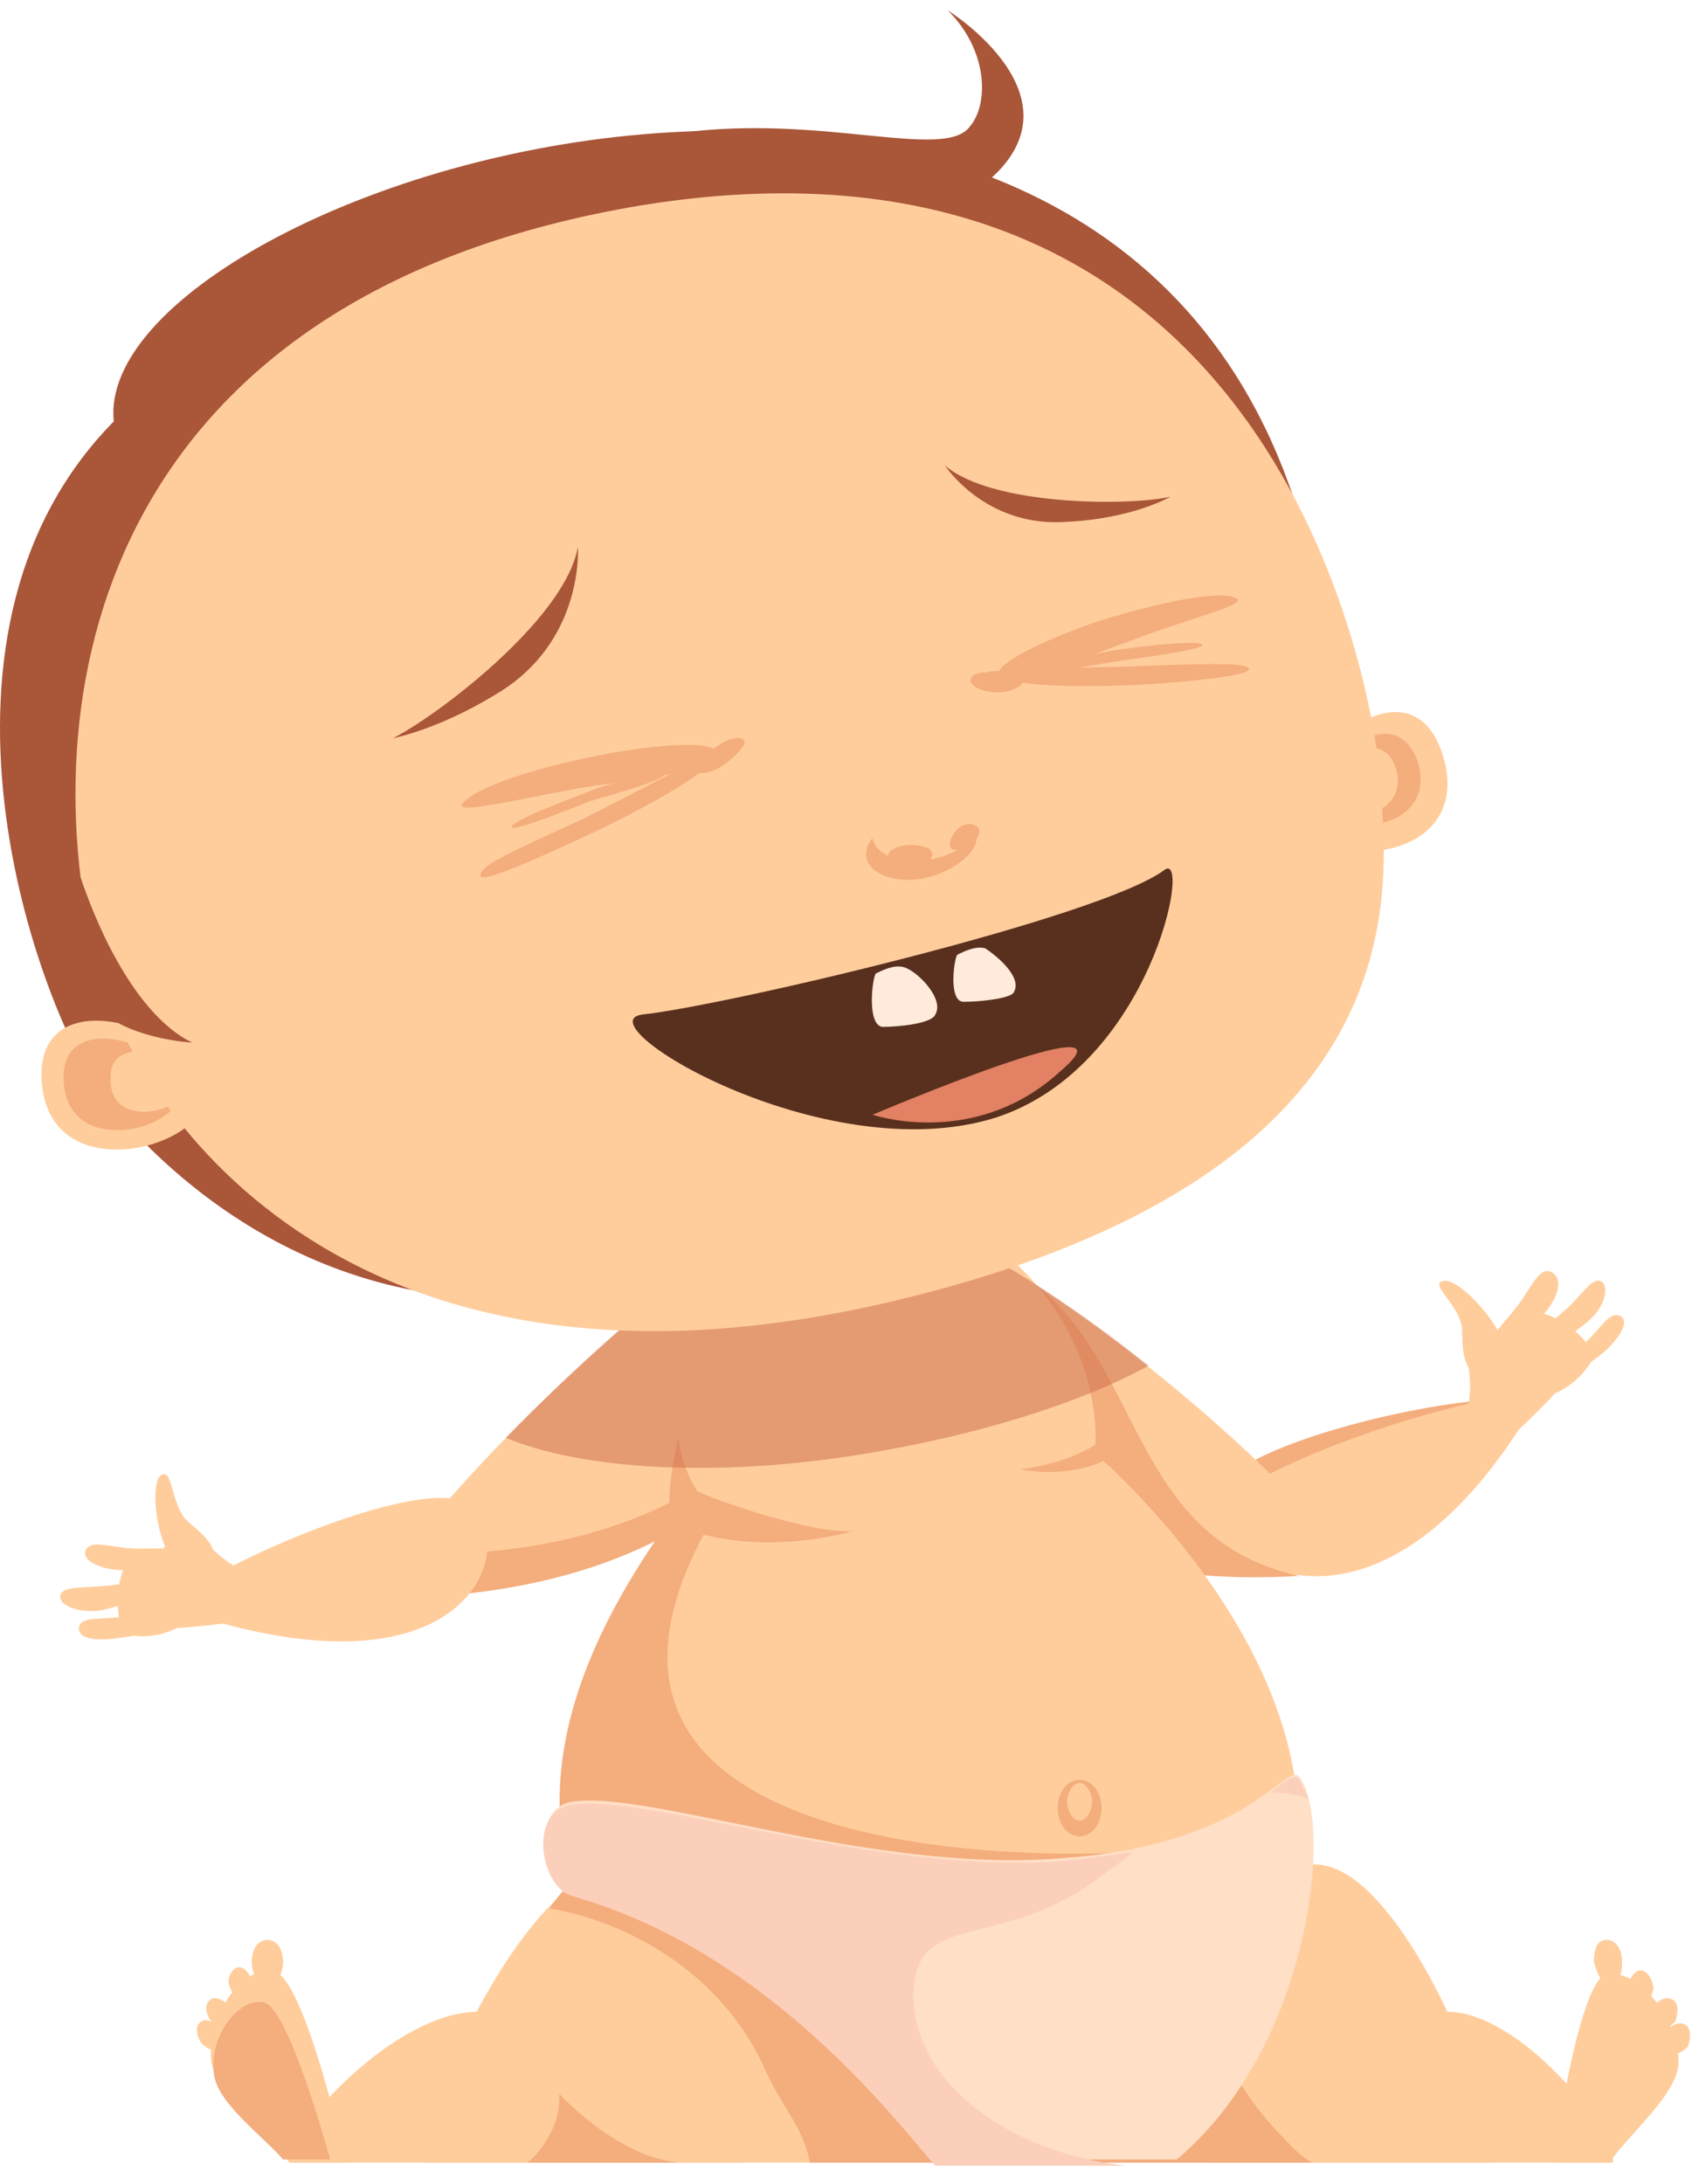 <svg width="68" height="87" viewBox="0 0 68 87" fill="none" xmlns="http://www.w3.org/2000/svg">
<path d="M16.034 63.661C12.534 63.786 29.908 46.912 32.658 48.037C35.408 49.037 33.908 63.036 16.034 63.661Z" fill="#FFCD9C"/>
<path d="M16.284 61.911C15.534 63.036 15.409 63.661 16.159 63.661C28.283 63.286 32.783 56.661 33.658 52.162C32.283 56.412 27.408 62.161 16.284 61.911Z" fill="#F4AD7D"/>
<path d="M61.031 56.162C61.781 54.787 49.032 57.161 48.407 59.661C47.907 62.036 54.656 66.786 61.031 56.162Z" fill="#FFCD9C"/>
<path d="M59.156 55.787C55.781 56.037 48.907 57.786 48.532 59.536C48.532 59.661 48.532 59.911 48.532 60.036C50.407 58.411 55.531 56.537 59.156 55.787Z" fill="#F4AD7D"/>
<path d="M53.032 62.661C56.032 62.411 39.283 47.912 36.033 49.162C33.033 50.412 35.283 64.161 53.032 62.661Z" fill="#FFCD9C"/>
<path d="M36.283 49.287C36.158 49.287 36.033 49.287 35.908 49.412C32.908 50.662 35.158 63.786 51.782 62.786C43.282 60.911 46.407 50.412 36.283 49.287Z" fill="#F4AD7D"/>
<path d="M64.281 86.159C64.531 85.16 60.906 80.41 57.906 80.16C55.032 79.91 48.282 86.159 48.282 86.159H64.281Z" fill="#FFCD9C"/>
<path d="M59.531 86.159C59.781 84.16 55.781 74.035 52.282 74.285C48.782 74.535 39.907 86.159 39.907 86.159H59.531Z" fill="#FFCD9C"/>
<path d="M50.782 84.785C48.657 82.41 47.657 79.66 47.782 77.285C44.032 80.785 39.907 86.159 39.907 86.159H52.282C51.657 85.784 51.282 85.284 50.782 84.785Z" fill="#F4AD7D"/>
<path d="M27.533 82.785C25.284 79.16 17.909 73.16 26.908 60.661C26.908 60.661 27.408 49.037 32.408 47.787C37.408 46.537 44.032 51.412 43.657 57.911C43.657 57.911 59.781 71.535 46.532 82.785C38.658 89.409 27.533 82.785 27.533 82.785Z" fill="#FFCD9C"/>
<path d="M45.157 73.785C39.033 74.16 20.659 73.41 28.533 60.286C27.908 59.661 27.284 58.911 27.034 57.286C26.534 59.411 26.784 59.911 26.534 60.786C17.659 73.285 25.159 79.16 27.409 82.66C27.409 82.66 37.533 88.659 45.282 83.535C38.533 86.159 45.157 73.785 45.157 73.785Z" fill="#F4AD7D"/>
<path d="M27.533 59.286C28.408 59.786 33.283 61.411 34.283 60.911C34.283 60.911 31.033 62.036 27.658 61.036L27.533 59.286Z" fill="#F4AD7D"/>
<path d="M16.909 86.159C16.659 84.16 21.159 74.035 25.034 74.285C28.908 74.535 39.033 86.159 39.033 86.159H16.909Z" fill="#FFCD9C"/>
<path d="M30.533 82.535C31.158 83.91 32.033 84.785 32.283 86.159H39.032C39.032 86.159 28.533 74.035 24.659 73.785C24.034 73.785 22.534 75.035 21.909 76.035C24.909 76.535 28.783 78.535 30.533 82.535Z" fill="#F4AD7D"/>
<path d="M11.534 86.159C11.284 85.16 15.409 80.41 18.784 80.16C22.034 79.91 29.658 86.159 29.658 86.159H11.534Z" fill="#FFCD9C"/>
<path d="M22.784 75.41C21.534 75.035 21.159 72.035 22.784 71.785C25.784 71.285 34.783 74.66 42.282 74.035C49.782 73.535 51.282 70.161 51.782 70.785C53.157 72.535 52.282 81.535 46.907 86.034C45.157 86.034 40.657 86.034 37.283 86.034C35.908 84.66 30.783 77.785 22.784 75.41Z" fill="#FFDFC5"/>
<path d="M36.408 79.535C36.408 75.91 40.032 77.91 44.157 74.535C44.532 74.285 44.907 74.035 45.157 73.785C44.282 73.91 43.407 74.035 42.282 74.16C34.658 74.66 25.659 71.41 22.784 71.91C21.034 72.16 21.534 75.16 22.784 75.535C30.783 77.785 35.908 84.785 37.283 86.284C39.782 86.284 42.782 86.284 44.907 86.284C40.157 85.784 36.408 82.91 36.408 79.535Z" fill="#FCCFBB"/>
<path d="M52.157 71.66C52.032 71.41 51.907 71.16 51.782 70.91C51.657 70.661 51.282 70.91 50.657 71.41C51.282 71.41 51.782 71.535 52.157 71.66Z" fill="#FCCFBB"/>
<path d="M11.535 86.159C10.66 85.034 8.535 83.41 8.41 82.035C8.285 80.285 9.66 78.285 10.91 78.535C12.159 78.785 13.784 86.159 13.784 86.159H11.535Z" fill="#FFCD9C"/>
<path d="M12.034 64.536C10.909 64.036 5.035 65.786 5.41 64.161C5.66 63.036 6.785 60.036 8.285 61.536C9.535 62.786 10.035 62.661 11.034 62.786L12.034 64.536Z" fill="#FFCD9C"/>
<path d="M8.66 62.536C8.16 65.161 5.91 65.286 5.285 65.161C4.535 65.036 4.535 63.161 5.035 62.286C5.535 61.536 8.91 61.536 8.66 62.536Z" fill="#FFCD9C"/>
<path d="M6.66 61.786C6.16 60.786 6.035 59.036 6.41 58.786C6.91 58.411 6.785 60.036 7.535 60.661C8.285 61.286 8.785 61.786 8.41 62.411C8.16 62.786 7.285 62.786 6.66 61.786Z" fill="#FFCD9C"/>
<path d="M4.535 62.536C3.66 62.411 3.285 62.036 3.41 61.786C3.535 61.411 4.035 61.536 4.91 61.661C5.785 61.786 7.035 61.536 6.91 61.911C6.785 62.161 5.41 62.661 4.535 62.536Z" fill="#FFCD9C"/>
<path d="M4.035 64.161C3.035 64.286 2.285 63.911 2.41 63.536C2.535 63.161 3.41 63.286 4.41 63.161C5.41 63.036 6.035 62.911 5.91 63.286C5.785 63.661 5.035 63.911 4.035 64.161Z" fill="#FFCD9C"/>
<path d="M4.535 65.286C3.535 65.411 3.035 65.161 3.16 64.786C3.285 64.411 3.91 64.536 4.91 64.411C5.91 64.286 6.535 64.286 6.535 64.536C6.285 65.036 5.535 65.161 4.535 65.286Z" fill="#FFCD9C"/>
<path d="M58.656 59.161C58.906 57.911 64.031 54.537 62.406 53.787C61.281 53.287 58.281 52.287 58.531 54.412C58.781 56.162 58.281 56.537 57.781 57.411L58.656 59.161Z" fill="#FFCD9C"/>
<path d="M59.156 55.287C61.531 56.537 63.031 54.912 63.406 54.287C63.781 53.662 62.281 52.412 61.281 52.287C60.281 52.162 58.281 54.787 59.156 55.287Z" fill="#FFCD9C"/>
<path d="M59.781 53.162C59.281 52.162 58.031 50.912 57.531 51.037C56.906 51.162 58.281 52.037 58.281 53.037C58.281 54.037 58.406 54.787 59.156 54.787C59.781 55.037 60.281 54.287 59.781 53.162Z" fill="#FFCD9C"/>
<path d="M61.781 52.037C62.281 51.287 62.156 50.787 61.781 50.662C61.406 50.537 61.156 51.037 60.656 51.787C60.156 52.537 59.156 53.412 59.531 53.537C60.031 53.537 61.281 52.787 61.781 52.037Z" fill="#FFCD9C"/>
<path d="M63.281 52.662C64.031 52.037 64.156 51.162 63.781 51.037C63.406 50.912 63.031 51.662 62.281 52.287C61.531 52.912 61.031 53.412 61.406 53.537C61.781 53.662 62.531 53.287 63.281 52.662Z" fill="#FFCD9C"/>
<path d="M64.031 53.787C64.781 53.037 64.906 52.537 64.531 52.412C64.156 52.287 63.906 52.787 63.156 53.537C62.406 54.287 61.906 54.787 62.281 54.912C62.531 54.912 63.281 54.412 64.031 53.787Z" fill="#FFCD9C"/>
<path d="M7.16 64.161C5.66 63.661 16.534 58.536 18.659 59.911C20.784 61.286 19.034 68.161 7.16 64.161Z" fill="#FFCD9C"/>
<path opacity="0.5" d="M34.533 57.911C39.033 57.161 43.032 55.912 45.782 54.412C42.657 51.912 39.158 49.662 37.158 49.037C35.658 47.912 33.908 47.412 32.283 47.787C32.158 47.787 32.033 47.787 32.033 47.912C29.783 48.412 24.159 53.162 20.159 57.286C23.159 58.536 28.533 58.911 34.533 57.911Z" fill="#CC6A48"/>
<path d="M4.285 43.913C1.785 40.913 -4.089 25.539 4.535 16.789C3.535 7.29 45.782 -6.084 52.282 22.414C36.033 56.662 14.909 56.662 4.285 43.913Z" fill="#AA5639"/>
<path d="M51.907 32.288C51.407 30.288 56.281 25.914 57.531 30.163C58.781 34.413 52.532 34.913 51.907 32.288Z" fill="#FFCD9C"/>
<path d="M52.782 31.788C52.407 30.413 55.656 27.664 56.531 30.413C57.281 33.163 53.157 33.538 52.782 31.788Z" fill="#F4AD7D"/>
<path d="M53.032 31.663C52.782 30.663 55.032 28.663 55.656 30.663C56.156 32.663 53.282 32.913 53.032 31.663Z" fill="#FFCD9C"/>
<path d="M8.16 43.663C8.16 45.787 1.91 47.412 1.66 43.038C1.41 38.788 8.035 41.038 8.16 43.663Z" fill="#FFCD9C"/>
<path d="M7.16 43.538C7.16 45.037 2.66 46.162 2.535 43.038C2.41 40.038 7.16 41.663 7.16 43.538Z" fill="#F4AD7D"/>
<path d="M7.41 43.288C7.41 44.287 4.41 45.037 4.41 43.038C4.285 41.038 7.41 42.038 7.41 43.288Z" fill="#FFCD9C"/>
<path d="M3.785 38.163C5.16 43.913 13.534 56.912 35.283 51.912C56.906 46.912 55.281 35.288 55.031 31.288C54.781 27.289 50.782 4.165 25.659 8.165C4.41 11.665 1.16 27.164 3.785 38.163Z" fill="#FFCD9C"/>
<path d="M18.534 31.913C19.159 31.288 21.534 30.538 24.159 30.038C26.908 29.538 28.908 29.538 28.533 30.163C28.158 30.788 26.034 30.913 23.034 31.413C20.284 31.913 17.784 32.538 18.534 31.913Z" fill="#F4AD7D"/>
<path d="M19.159 34.913C19.284 35.163 21.534 34.163 23.659 33.163C26.533 31.788 28.283 30.663 28.533 30.163C28.783 29.663 26.408 31.038 23.159 32.663C20.159 34.038 19.034 34.538 19.159 34.913Z" fill="#F4AD7D"/>
<path d="M26.534 30.788C26.534 30.663 25.284 30.913 23.784 31.413C22.159 32.038 20.534 32.663 20.409 32.913C20.284 33.163 21.659 32.663 23.534 31.913C25.284 31.413 26.534 31.038 26.534 30.788Z" fill="#F4AD7D"/>
<path d="M27.783 30.538C27.908 30.288 28.408 29.788 28.908 29.538C29.408 29.288 29.783 29.413 29.658 29.663C29.533 29.913 29.033 30.413 28.533 30.663C27.908 30.913 27.658 30.788 27.783 30.538Z" fill="#F4AD7D"/>
<path d="M49.157 23.789C48.407 23.539 46.032 24.039 43.657 24.789C41.157 25.664 39.283 26.664 39.908 27.039C40.533 27.414 42.282 26.539 45.032 25.539C47.657 24.539 50.032 24.039 49.157 23.789Z" fill="#F4AD7D"/>
<path d="M49.782 26.664C49.782 26.914 47.532 27.164 45.282 27.289C42.282 27.414 40.283 27.289 39.908 26.914C39.533 26.539 42.157 26.664 45.407 26.539C48.532 26.414 49.782 26.414 49.782 26.664Z" fill="#F4AD7D"/>
<path d="M41.782 26.664C41.782 26.539 42.907 26.164 44.407 25.914C46.032 25.664 47.657 25.539 47.907 25.664C48.157 25.789 46.782 26.039 44.907 26.289C43.157 26.539 41.782 26.914 41.782 26.664Z" fill="#F4AD7D"/>
<path d="M40.657 27.039C40.407 26.789 39.783 26.664 39.283 26.789C38.783 26.789 38.533 27.039 38.783 27.289C39.033 27.539 39.658 27.664 40.157 27.539C40.657 27.414 40.907 27.164 40.657 27.039Z" fill="#F4AD7D"/>
<path d="M25.659 40.413C29.033 40.038 43.907 36.538 46.407 34.663C47.532 33.788 45.907 42.538 39.658 44.537C32.783 46.662 23.034 40.663 25.659 40.413Z" fill="#59301E"/>
<path d="M34.908 38.788C34.783 38.913 34.533 40.788 35.158 40.913C35.783 40.913 37.158 40.788 37.283 40.413C37.658 39.788 36.533 38.663 36.033 38.538C35.658 38.413 35.158 38.663 34.908 38.788Z" fill="#FFEADC"/>
<path d="M38.158 38.038C38.033 38.163 37.783 39.913 38.408 39.913C39.032 39.913 40.282 39.788 40.407 39.538C40.782 38.913 39.657 38.038 39.282 37.788C38.907 37.663 38.408 37.913 38.158 38.038Z" fill="#FFEADC"/>
<path d="M7.66 41.538C4.035 39.788 1.535 31.163 2.285 28.039C2.285 28.039 -0.215 37.163 4.035 40.288C5.285 41.413 7.66 41.538 7.66 41.538Z" fill="#AA5639"/>
<path d="M27.158 5.29C32.783 4.54 37.658 6.415 38.658 5.04C39.408 4.165 39.408 2.04 37.783 0.416C37.783 0.416 43.407 3.915 39.283 7.29C36.908 9.29 27.158 5.29 27.158 5.29Z" fill="#AA5639"/>
<path d="M38.907 33.538C39.032 32.788 38.033 32.288 36.908 32.413C35.658 32.538 34.658 33.163 34.533 33.913C34.408 34.663 35.408 35.163 36.533 35.038C37.658 34.913 38.782 34.163 38.907 33.538Z" fill="#F4AD7D"/>
<path d="M39.158 32.788C39.283 32.038 38.283 31.538 37.158 31.663C35.908 31.788 34.908 32.413 34.783 33.163C34.658 33.913 35.658 34.413 36.783 34.288C37.908 34.163 39.033 33.538 39.158 32.788Z" fill="#FFCD9C"/>
<path d="M37.158 34.038C37.158 33.788 36.783 33.663 36.283 33.663C35.783 33.663 35.408 33.913 35.408 34.038C35.408 34.288 35.783 34.413 36.283 34.413C36.783 34.538 37.158 34.288 37.158 34.038Z" fill="#F4AD7D"/>
<path d="M38.908 32.913C38.783 32.788 38.408 32.788 38.158 33.038C37.908 33.288 37.783 33.663 37.908 33.788C38.033 33.913 38.408 33.913 38.658 33.663C39.033 33.413 39.158 33.038 38.908 32.913Z" fill="#F4AD7D"/>
<path d="M15.659 29.413C17.409 28.538 22.534 24.664 23.034 21.789C23.034 21.789 23.284 25.289 20.159 27.414C17.659 29.038 15.659 29.413 15.659 29.413Z" fill="#AA5639"/>
<path d="M46.657 19.789C45.032 20.164 39.533 20.164 37.658 18.539C37.658 18.539 39.283 21.039 42.532 20.789C45.157 20.664 46.657 19.789 46.657 19.789Z" fill="#AA5639"/>
<path d="M43.907 72.035C43.907 71.41 43.532 70.91 43.032 70.91C42.532 70.91 42.157 71.41 42.157 72.035C42.157 72.66 42.532 73.16 43.032 73.16C43.532 73.16 43.907 72.66 43.907 72.035Z" fill="#F4AD7D"/>
<path d="M43.532 71.785C43.532 71.41 43.282 71.035 43.032 71.035C42.782 71.035 42.532 71.41 42.532 71.785C42.532 72.16 42.782 72.535 43.032 72.535C43.282 72.535 43.532 72.16 43.532 71.785Z" fill="#FFCD9C"/>
<path d="M11.284 78.16C11.284 77.66 11.034 77.285 10.659 77.285C10.284 77.285 10.034 77.66 10.034 78.16C10.034 78.66 10.284 79.035 10.659 79.035C11.034 79.035 11.284 78.66 11.284 78.16Z" fill="#FFCD9C"/>
<path d="M10.035 78.91C9.91 78.535 9.66 78.285 9.41 78.41C9.16 78.535 9.035 78.91 9.16 79.16C9.285 79.535 9.535 79.785 9.785 79.66C10.035 79.66 10.16 79.285 10.035 78.91Z" fill="#FFCD9C"/>
<path d="M9.16 79.91C8.91 79.66 8.535 79.535 8.41 79.66C8.16 79.785 8.16 80.16 8.41 80.535C8.66 80.785 9.035 80.91 9.16 80.785C9.41 80.535 9.41 80.16 9.16 79.91Z" fill="#FFCD9C"/>
<path d="M8.785 80.785C8.535 80.535 8.16 80.41 8.035 80.535C7.785 80.66 7.785 81.035 8.035 81.41C8.285 81.66 8.66 81.785 8.785 81.66C8.91 81.535 8.91 81.16 8.785 80.785Z" fill="#FFCD9C"/>
<path d="M64.156 86.159C64.906 85.034 66.906 83.41 66.906 82.16C66.906 80.41 65.281 78.41 64.031 78.66C62.906 78.91 61.906 86.159 61.906 86.159H64.156Z" fill="#FFCD9C"/>
<path d="M63.531 78.16C63.531 77.66 63.656 77.285 64.031 77.285C64.406 77.285 64.656 77.66 64.656 78.16C64.656 78.66 64.531 79.035 64.156 79.035C63.906 79.16 63.656 78.66 63.531 78.16Z" fill="#FFCD9C"/>
<path d="M64.906 79.035C65.031 78.66 65.281 78.41 65.531 78.535C65.781 78.66 65.906 79.035 65.906 79.285C65.781 79.66 65.531 79.91 65.281 79.785C65.031 79.66 64.906 79.285 64.906 79.035Z" fill="#FFCD9C"/>
<path d="M65.906 79.91C66.156 79.66 66.406 79.535 66.656 79.66C66.906 79.785 66.906 80.16 66.781 80.535C66.531 80.785 66.281 80.91 66.031 80.785C65.781 80.66 65.656 80.285 65.906 79.91Z" fill="#FFCD9C"/>
<path d="M66.406 80.91C66.656 80.66 66.906 80.535 67.156 80.66C67.406 80.785 67.406 81.16 67.281 81.535C67.031 81.785 66.781 81.91 66.531 81.785C66.281 81.535 66.281 81.16 66.406 80.91Z" fill="#FFCD9C"/>
<path d="M11.284 86.034C10.534 85.159 8.66 83.785 8.535 82.66C8.285 81.16 9.535 79.535 10.534 79.785C11.534 80.035 13.159 86.034 13.159 86.034H11.284Z" fill="#F4AD7D"/>
<path d="M21.034 86.159C21.034 86.159 22.409 85.034 22.284 83.41C22.284 83.41 24.534 85.909 27.033 86.159H21.034Z" fill="#F4AD7D"/>
<path d="M43.907 57.286C43.657 57.786 41.907 58.411 40.657 58.536C40.657 58.536 42.782 59.036 44.532 57.911L43.907 57.286Z" fill="#F4AD7D"/>
<path d="M34.783 44.412C35.158 44.537 39.032 45.662 42.282 42.663C45.657 39.788 34.783 44.412 34.783 44.412Z" fill="#E28164"/>
</svg>
